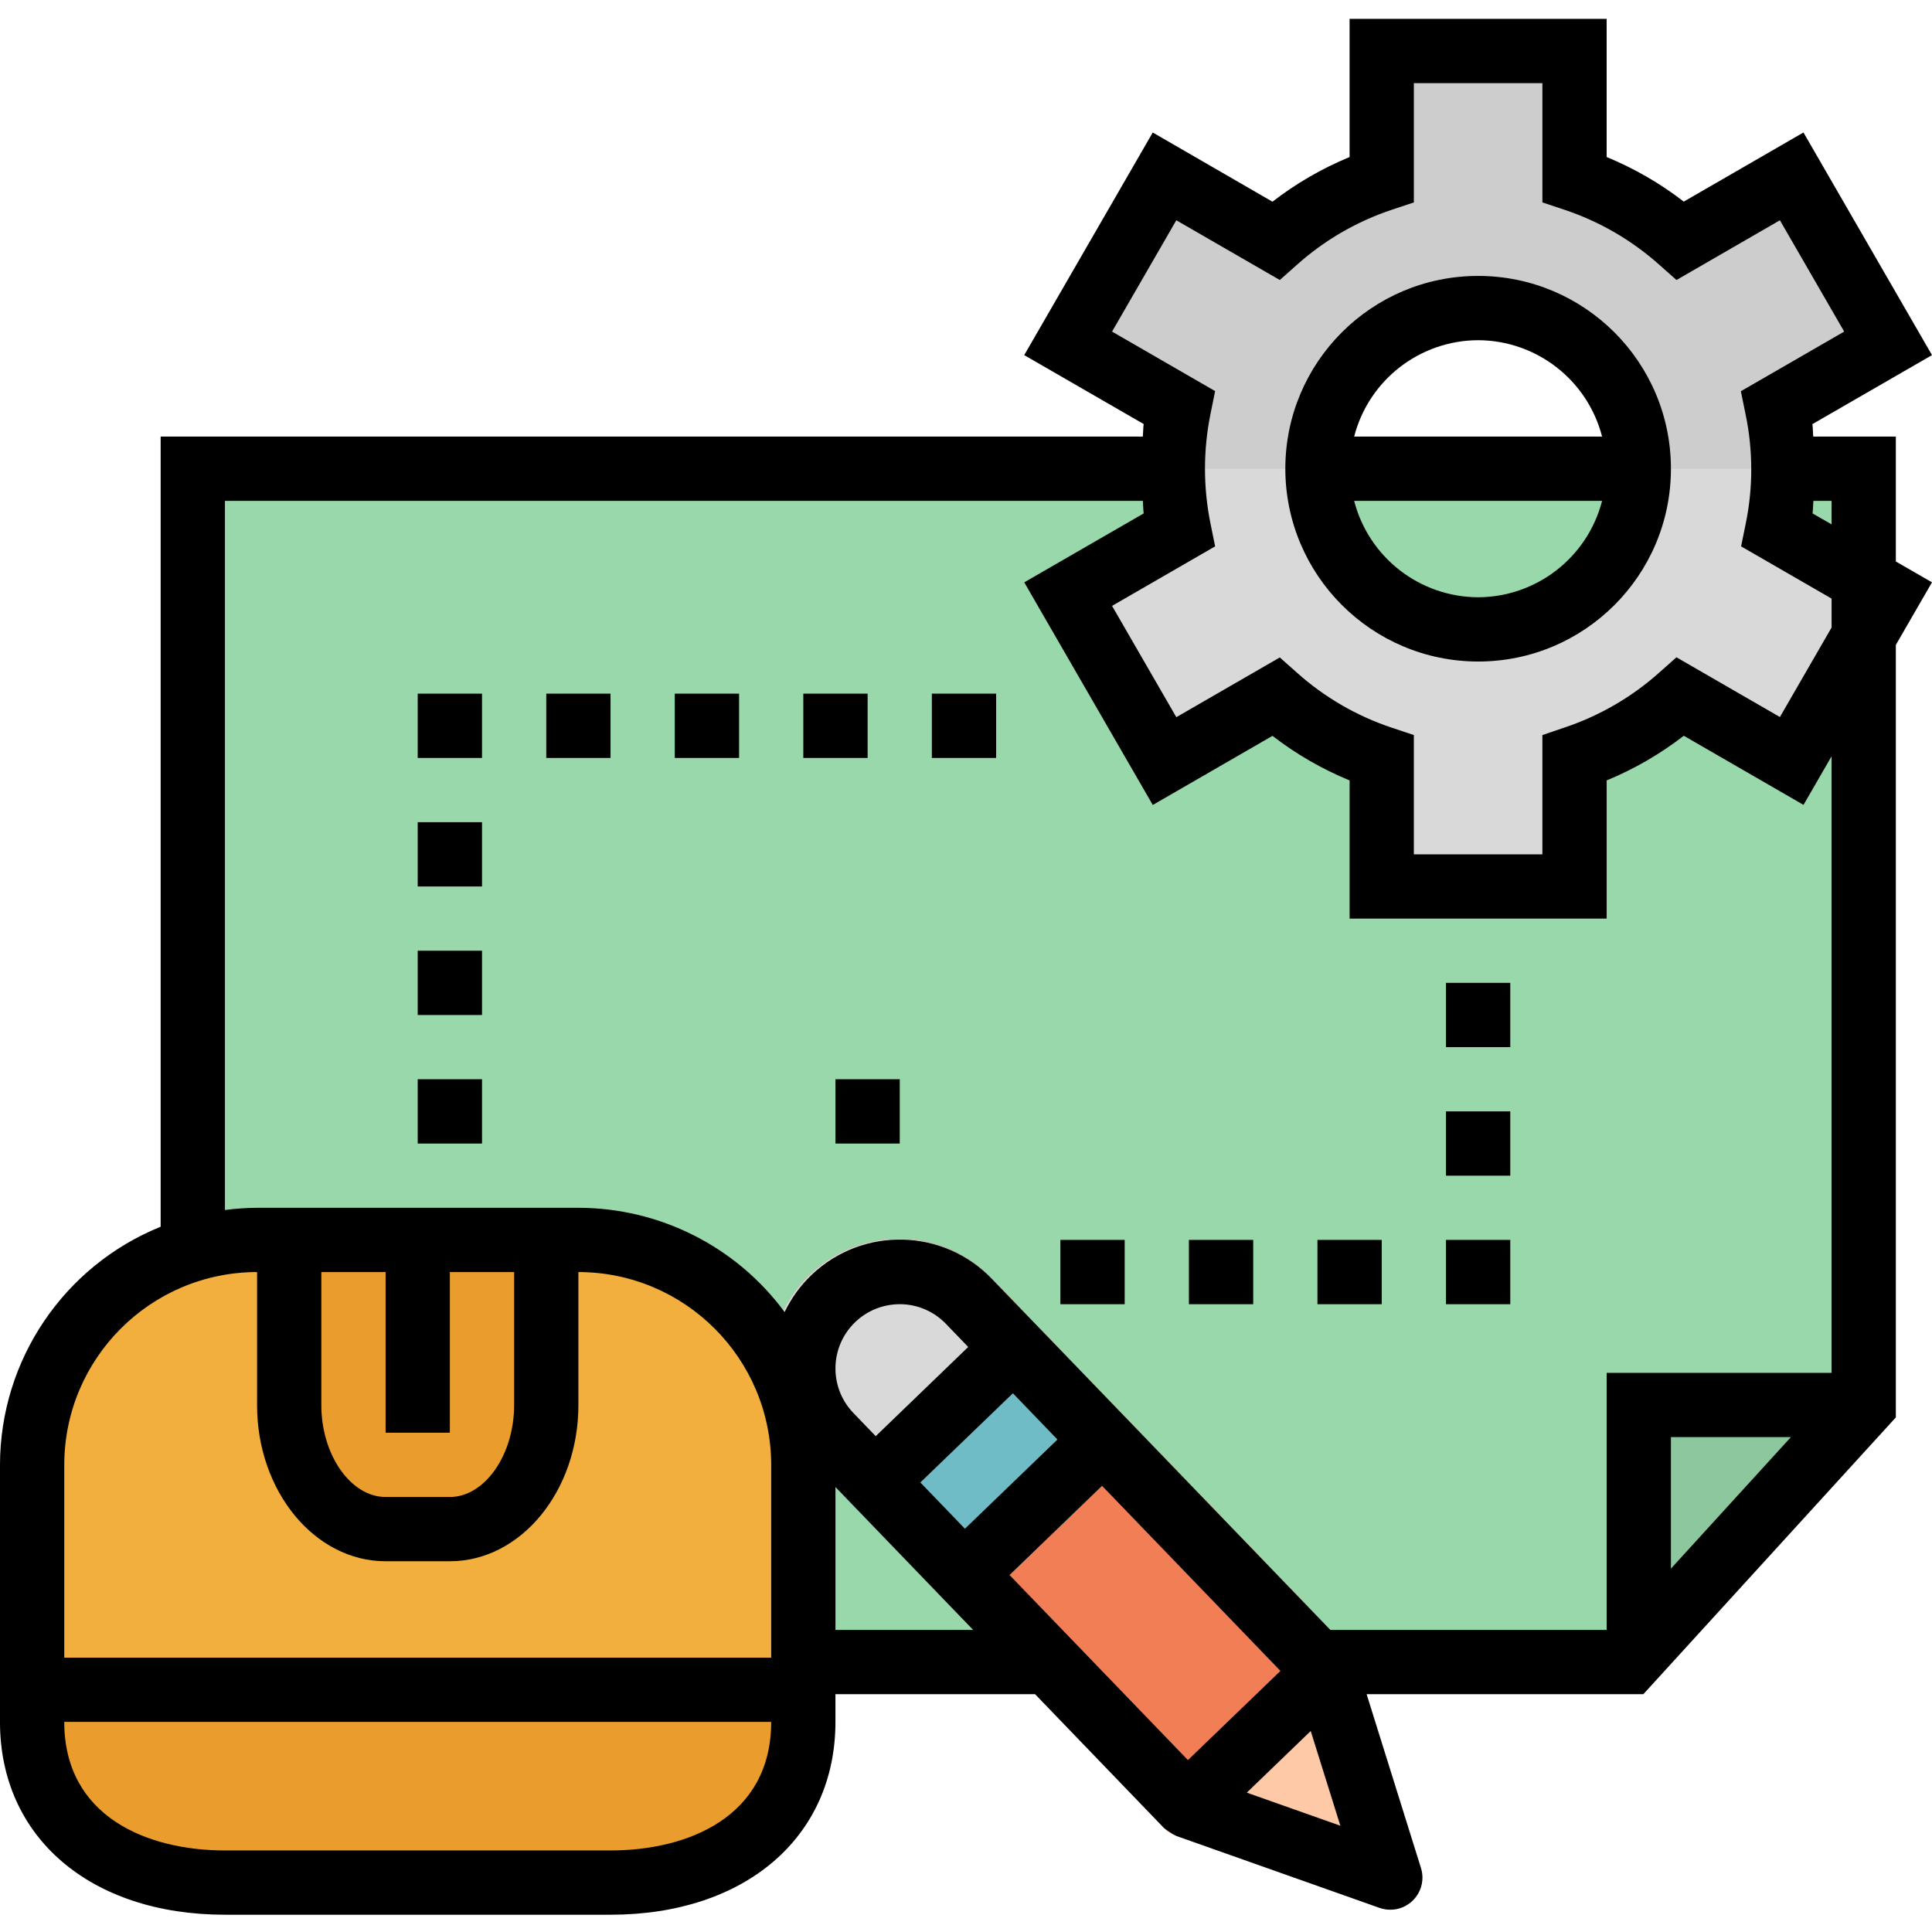 <svg height="512pt" viewBox="0 -5 512 512" width="512pt" xmlns="http://www.w3.org/2000/svg"><path d="m493.902 367.336-59.605 68.125h-383.203v-316.242h442.809zm0 0" fill="#99d8aa"/><path d="m368.445 501.066c-.969 0-1.93-.164-2.844-.484l-53.855-19.066c-4.434-1.57-6.754-6.438-5.184-10.871.441-1.246 1.168-2.375 2.117-3.293l36.789-35.449c3.383-3.266 8.773-3.172 12.039.211.922.953 1.609 2.109 2.004 3.375l17.031 54.5c1.41 4.484-1.082 9.266-5.57 10.676-.828.262-1.688.395-2.555.395zm0 0" fill="#fdc9a6"/><path d="m161.797 493.906h-102.188c-28.223 0-51.094-14.359-51.094-42.578v-25.547h204.375v25.547c0 28.219-22.875 42.578-51.094 42.578zm0 0" fill="#ea9d2d"/><path d="m434.297 435.461v-68.125h59.605zm0 0" fill="#8dc79d"/><g fill="#85bc94"><path d="m221.406 281.016h17.031v17.031h-17.031zm0 0"/><path d="m110.703 281.016h17.031v17.031h-17.031zm0 0"/><path d="m110.703 178.828h17.031v17.031h-17.031zm0 0"/><path d="m110.703 212.891h17.031v17.031h-17.031zm0 0"/><path d="m110.703 246.953h17.031v17.031h-17.031zm0 0"/><path d="m281.016 323.594h17.031v17.031h-17.031zm0 0"/><path d="m246.953 178.828h17.031v17.031h-17.031zm0 0"/><path d="m212.891 178.828h17.031v17.031h-17.031zm0 0"/><path d="m178.828 178.828h17.031v17.031h-17.031zm0 0"/><path d="m144.766 178.828h17.031v17.031h-17.031zm0 0"/><path d="m383.203 255.469h17.031v17.031h-17.031zm0 0"/><path d="m383.203 289.531h17.031v17.031h-17.031zm0 0"/><path d="m383.203 323.594h17.031v17.031h-17.031zm0 0"/><path d="m349.141 323.594h17.031v17.031h-17.031zm0 0"/><path d="m315.078 323.594h17.031v17.031h-17.031zm0 0"/></g><path d="m212.891 442.812h-204.375v-59.609c0-32.922 26.688-59.609 59.609-59.609h85.156c32.922 0 59.609 26.688 59.609 59.609zm0 0" fill="#f3af3e"/><path d="m119.219 400.234h-17.031c-14.109 0-25.547-14.707-25.547-32.848v-43.793h68.125v43.793c0 18.141-11.438 32.848-25.547 32.848zm0 0" fill="#ea9d2d"/><path d="m102.188 323.594h17.031v51.094h-17.031zm0 0" fill="#fbb540"/><path d="m314.59 481.984c-2.312-.004-4.527-.949-6.129-2.617l-94.523-98.098c-13.211-13.391-13.066-34.957.324-48.172 13.391-13.211 34.957-13.066 48.172.324.188.191.371.383.555.578l94.523 98.098c3.262 3.387 3.164 8.777-.223 12.043l-36.789 35.457c-1.586 1.531-3.703 2.387-5.91 2.387zm0 0" fill="#f27e55"/><path d="m231.863 396.164h-.164c-2.254-.047-4.395-.984-5.961-2.605l-11.809-12.266c-13.215-13.391-13.066-34.957.324-48.168 13.391-13.215 34.957-13.066 48.172.324.184.191.371.383.551.574l11.82 12.262c3.266 3.387 3.164 8.777-.219 12.043l-36.797 35.449c-1.59 1.531-3.711 2.387-5.918 2.387zm0 0" fill="#d9d9d9"/><path d="m255.281 424.211-35.469-36.75 49.059-47.281 35.461 36.789zm0 0" fill="#6fbbc6"/><path d="m472.617 119.219c-.02-5.453-.59-10.891-1.703-16.23l29.438-17.031-25.547-44.281-29.438 17.082c-8.176-7.258-17.734-12.789-28.102-16.258v-33.984h-51.094v33.984c-10.375 3.457-19.938 8.988-28.102 16.258l-29.473-17.031-25.547 44.281 29.379 16.965c-2.18 10.73-2.18 21.793 0 32.527l-29.355 16.93 25.547 44.281 29.473-17.031c8.16 7.266 17.711 12.797 28.078 16.254v33.988h51.094v-33.988c10.371-3.453 19.934-8.984 28.102-16.254l29.469 17.031 25.547-44.281-29.379-16.965c1.082-5.348 1.621-10.789 1.613-16.246zm-80.898 42.578c-23.516 0-42.578-19.062-42.578-42.578s19.062-42.578 42.578-42.578 42.578 19.062 42.578 42.578-19.062 42.578-42.578 42.578zm0 0" fill="#d9d9d9"/><path d="m474.812 41.727-29.445 17.031c-8.176-7.262-17.734-12.789-28.102-16.258v-33.984h-51.094v33.984c-10.375 3.457-19.938 8.988-28.102 16.258l-29.473-17.031-25.547 44.281 29.379 16.965c-1.082 5.348-1.621 10.789-1.609 16.246h38.32c0-23.516 19.062-42.578 42.578-42.578s42.578 19.062 42.578 42.578h38.32c-.02-5.453-.59-10.891-1.703-16.23l29.438-17.031zm0 0" fill="#cdcdcd"/><path d="m391.719 170.312c28.215 0 51.094-22.875 51.094-51.094s-22.875-51.094-51.094-51.094-51.094 22.875-51.094 51.094c.027 28.207 22.887 51.066 51.094 51.094zm0-17.031c-15.488-.059-28.984-10.555-32.855-25.547h65.707c-3.871 14.992-17.367 25.488-32.852 25.547zm0-68.125c15.484.059 28.98 10.555 32.852 25.547h-65.707c3.871-14.992 17.367-25.488 32.855-25.547zm0 0"/><path d="m502.418 143.805v-33.102h-21.883c-.109-1.105-.078-2.188-.23-3.305l31.695-18.289-34.062-59-31.719 18.32c-6.254-4.836-13.129-8.809-20.438-11.812v-36.617h-68.125v36.617c-7.312 3.016-14.188 6.996-20.438 11.836l-31.723-18.34-34.062 58.996 31.652 18.266c-.145 1.105-.117 2.223-.219 3.328h-260.289v209.391c-25.707 10.418-42.539 35.371-42.578 63.109v68.125c0 30.559 23.953 51.094 59.609 51.094h102.188c35.652 0 59.609-20.531 59.609-51.094v-7.352h52.914l34.141 35.449c.059.07.145.086.211.156.473.398.984.75 1.527 1.047.426.305.879.57 1.352.801.078 0 .121.094.195.117l53.855 19.066c.914.32 1.875.484 2.844.484 4.703.004 8.516-3.809 8.516-8.512 0-.867-.133-1.73-.395-2.559l-14.398-46.051h73.344l66.91-73.344v-204.715l9.578-16.59zm-17.027-9.836-5.043-2.906c.145-1.105.117-2.223.223-3.328h4.82zm-190.684-51.094 17.031-29.5 27.422 15.832 4.59-4.078c7.293-6.508 15.836-11.457 25.113-14.547l5.824-1.941v-31.609h34.062v31.609l5.824 1.941c9.277 3.094 17.824 8.043 25.121 14.555l4.59 4.07 27.41-15.832 17.031 29.5-27.379 15.805 1.227 6.012c2.016 9.586 2.035 19.484.062 29.082l-1.227 6.02 23.98 13.844v7.664l-13.695 23.719-27.418-15.832-4.59 4.078c-7.293 6.508-15.84 11.457-25.113 14.547l-5.824 1.984v31.609h-34.062v-31.609l-5.828-1.941c-9.273-3.09-17.816-8.039-25.109-14.547l-4.59-4.078-27.422 15.828-17.031-29.496 27.316-15.77-1.223-6.023c-1.953-9.602-1.953-19.5 0-29.105l1.223-6.02zm-277.676 300.328c.027-28.207 22.887-51.066 51.094-51.094v35.277c0 22.805 15.277 41.363 34.062 41.363h17.031c18.785 0 34.062-18.559 34.062-41.363v-35.277c28.207.027 51.062 22.887 51.094 51.094v51.094h-187.344zm102.188-8.516v-42.578h17.031v35.277c0 13.191-7.801 24.332-17.031 24.332h-17.031c-9.23 0-17.031-11.141-17.031-24.332v-35.277h17.031v42.578zm42.578 110.703h-102.188c-20.582 0-42.578-8.953-42.578-34.062h187.344c0 25.109-21.996 34.062-42.578 34.062zm59.609-58.445v-37.875l36.496 37.875zm93.406 34.496-47.277-49.047 24.523-23.633 47.277 49.051zm-59.098-61.312-11.812-12.262 24.527-23.637 11.809 12.262zm-23.633-24.523-5.906-6.129c-6.531-6.773-6.332-17.555.441-24.082 3.172-3.062 7.41-4.77 11.82-4.77h.324c4.508.082 8.797 1.957 11.922 5.211l5.91 6.129zm98.324 94.457 16.945-16.336 7.859 25.113zm112.406-59.355v-34.855h31.797zm42.578-51.887h-59.609v68.125h-73.234l-54.102-56.133-35.484-36.789c-12.875-13.543-34.289-14.082-47.832-1.207-2.98 2.832-5.418 6.184-7.195 9.895-12.805-17.359-33.082-27.613-54.652-27.633h-85.156c-2.848.016-5.691.215-8.516.586v-187.93h243.258c.102 1.105.074 2.223.219 3.328l-31.652 18.266 34.062 58.996 31.723-18.316c6.254 4.832 13.125 8.805 20.438 11.812v36.617h68.125v-36.617c7.309-3.016 14.184-6.996 20.438-11.836l31.727 18.316 7.441-12.883v163.402zm0 0"/><path d="m221.406 281.016h17.031v17.031h-17.031zm0 0"/><path d="m110.703 281.016h17.031v17.031h-17.031zm0 0"/><path d="m110.703 178.828h17.031v17.031h-17.031zm0 0"/><path d="m110.703 212.891h17.031v17.031h-17.031zm0 0"/><path d="m110.703 246.953h17.031v17.031h-17.031zm0 0"/><path d="m281.016 323.594h17.031v17.031h-17.031zm0 0"/><path d="m246.953 178.828h17.031v17.031h-17.031zm0 0"/><path d="m212.891 178.828h17.031v17.031h-17.031zm0 0"/><path d="m178.828 178.828h17.031v17.031h-17.031zm0 0"/><path d="m144.766 178.828h17.031v17.031h-17.031zm0 0"/><path d="m383.203 255.469h17.031v17.031h-17.031zm0 0"/><path d="m383.203 289.531h17.031v17.031h-17.031zm0 0"/><path d="m383.203 323.594h17.031v17.031h-17.031zm0 0"/><path d="m349.141 323.594h17.031v17.031h-17.031zm0 0"/><path d="m315.078 323.594h17.031v17.031h-17.031zm0 0"/></svg>